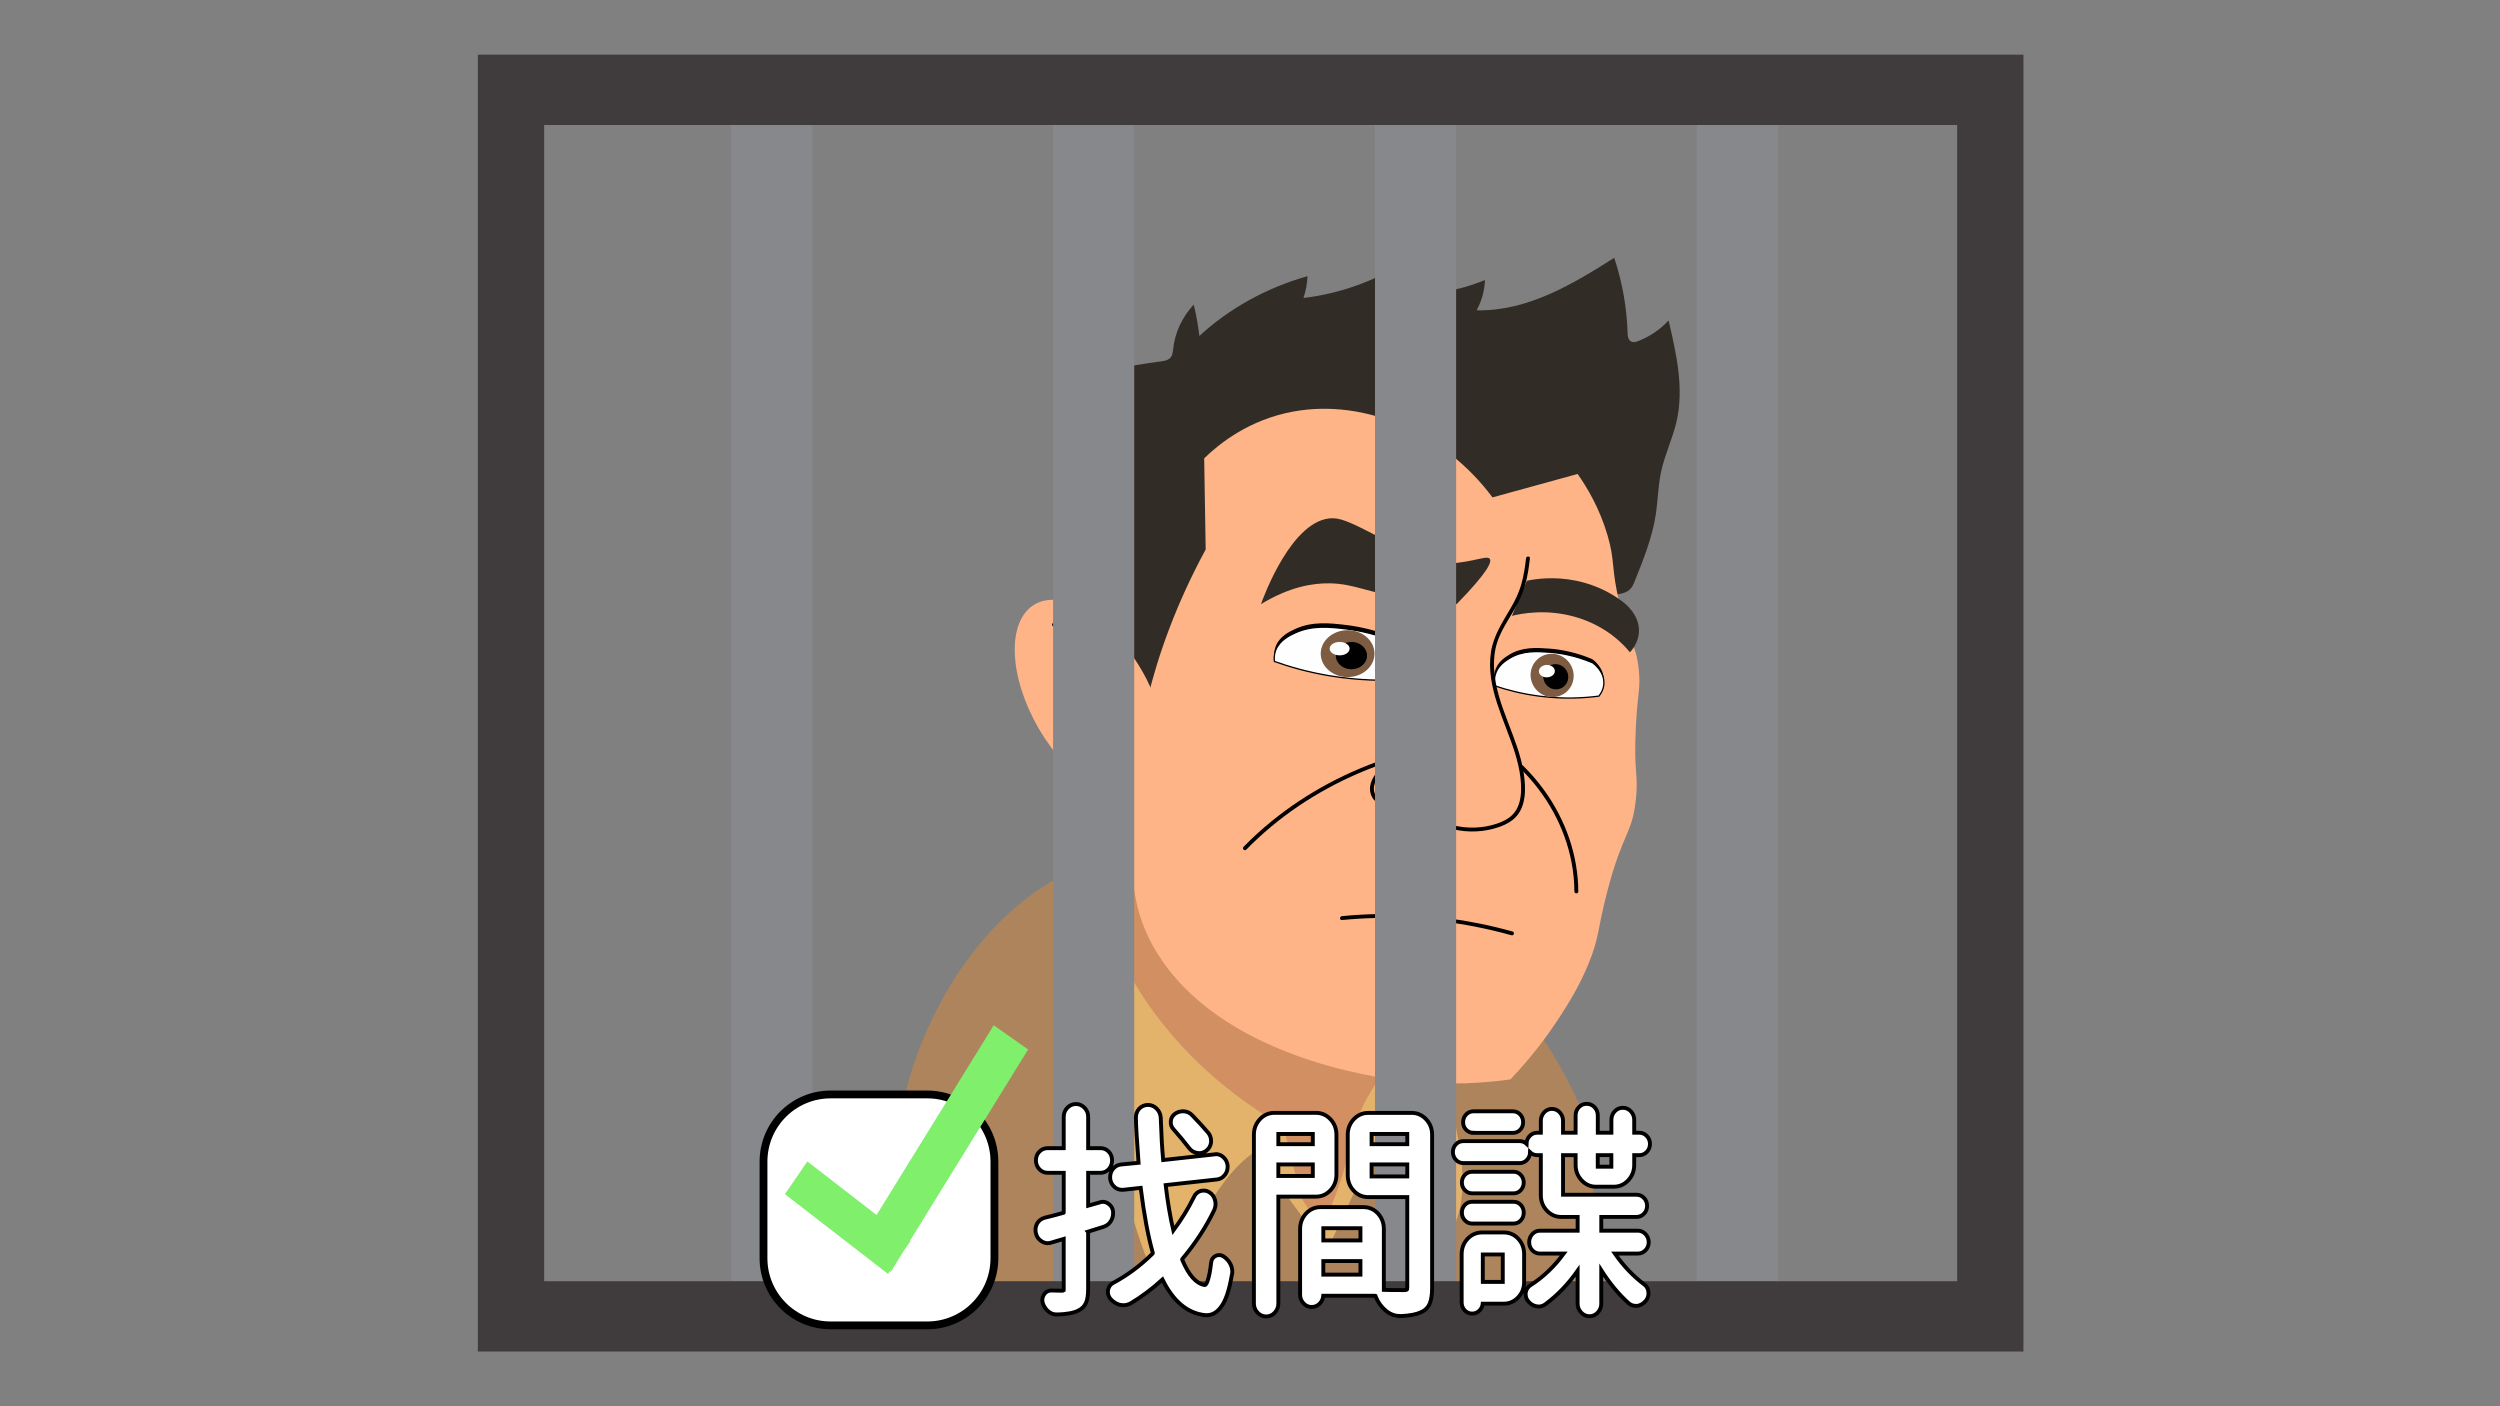 <?xml version="1.0" encoding="utf-8"?>
<!-- Generator: Adobe Illustrator 23.0.5, SVG Export Plug-In . SVG Version: 6.00 Build 0)  -->
<svg version="1.1" id="圖層_1" xmlns="http://www.w3.org/2000/svg" xmlns:xlink="http://www.w3.org/1999/xlink" x="0px" y="0px"
	 viewBox="0 0 1920 1080" style="enable-background:new 0 0 1920 1080;" xml:space="preserve">
<rect x="0" y="0" width="1920" height="1080" fill="#808080" stroke="none"/>
<style type="text/css">
	.st0{fill:#AE845D;}
	.st1{fill:#E3B36C;}
	.st2{fill:#D18F62;}
	.st3{fill:#322C26;}
	.st4{fill:#FEB487;}
	.st5{fill:#FFFEFF;stroke:#000000;stroke-miterlimit:10;}
	.st6{fill:#7E5C42;}
	.st7{fill:#FDFFFE;}
	.st8{fill:#87888C;}
	.st9{fill:#403C3D;}
	.st10{fill:#FFFFFF;stroke:#000000;stroke-width:3;stroke-miterlimit:10;}
	.st11{fill:#FFFFFF;stroke:#000000;stroke-width:6;stroke-miterlimit:10;}
	.st12{fill:#7FEF6C;}
</style>
<path class="st0" d="M1239.21,1038c-7.66-60.67-15.33-121.33-22.99-182c-68.35-163.75-246.94-237.39-369.4-197
	c-113.94,37.58-147.14,163.27-150.28,176c-7.51,67.67-15.02,135.33-22.54,203H1239.21z"/>
<g>
	<path class="st1" d="M846.82,658.95c-14.44,0.32-26.68,10.66-31.48,22.54s-3.53,24.94-0.96,37.33
		c4.22,20.4,11.73,40.15,17.87,60.17c20.25,66.03,25.74,135.49,53.19,199.51c34.78-24.43,43.11-69.68,78.12-93.86
		c18.52,25.27,37.04,50.53,55.57,75.8c9.25-19.75,18.5-39.51,27.74-59.26c3.88-8.28,11.78-18.29,21.44-15.29
		c5.98,1.85,8.51,7.87,10.3,13.17c7.2,21.28,14.39,42.55,21.59,63.83c20.2-15.43,24.39-41.44,22.74-64.81
		c-2.02-28.52-10.63-56.33-19.2-83.91c-2.53-8.14-5.09-16.35-9.52-23.85c-3.87-6.55-9.09-12.41-14.35-18.18
		c-30.6-33.54-64.38-65.78-106.31-88.16s-93.22-34.11-141.03-24.14"/>
</g>
<path class="st2" d="M1014.31,943c-4.97-7.67-9.94-15.33-14.91-23c-4.59-18.33-9.18-36.67-13.77-55
	c-24.94-14.28-64.45-40.95-97.51-85c-25.56-34.05-38.18-66.38-44.74-89c3.44-30.33,6.88-60.67,10.32-91
	c5.35,1.33,10.71,2.67,16.06,4c7.56,28.02,31.97,101.11,110.13,156c35.44,24.89,71.08,38.41,97.51,46
	c-25.76,27.76-35.26,50.69-39,67c-1.53,6.65-3.6,18.27-9.18,35C1024.16,923.18,1018.41,935.17,1014.31,943z"/>
<g>
	<path class="st3" d="M826.93,470.34c0.6-29.31,1.21-58.62,1.81-87.92c0.36-17.53-1.37-38.49-18.81-47.23
		c13.15-8.84,25.77-18.27,37.8-28.24c-9.24-0.7-18.48-1.39-27.72-2.09c14.38-19.83,44.99-23.59,71.57-27.3
		c2.37-0.33,4.89-0.74,6.63-2.18c2.28-1.89,2.52-4.93,2.82-7.67c1.33-12.28,6.88-24.18,15.76-33.79c1.95,7.97,3.39,16.03,4.33,24.13
		c22.69-21.06,51.55-37.03,83.07-45.97c-0.26,5.68-1.31,11.33-3.12,16.78c29.9-3.58,58.63-14.35,82.16-30.82
		c2.1,6.99,4.21,13.97,6.31,20.96c0.55,1.82,1.17,3.75,2.8,4.98c2.2,1.68,5.48,1.54,8.38,1.22c13.75-1.51,27.22-4.95,39.73-10.15
		c-0.27,8.03-2.46,16-6.39,23.26c39.18,0.84,74-20.19,105.67-40.31c6.24,18.81,9.7,38.32,10.28,57.9c0.08,2.6,0.59,5.82,3.41,6.67
		c1.64,0.49,3.43-0.09,5.01-0.72c8.97-3.58,16.94-9.04,23.04-15.79c6.01,25.65,12.04,52.15,6.09,77.81
		c-2.99,12.89-8.93,25.15-11.75,38.07c-2.43,11.12-2.5,22.53-4.26,33.75c-2.71,17.31-9.36,33.93-15.98,50.42
		c-0.99,2.46-2.04,5.01-4.14,6.86c-3.04,2.67-7.63,3.36-11.91,3.79c-16.71,1.7-33.58,1.57-50.4,1.44
		c-58.74-0.45-117.49-0.91-176.23-1.36c-18.73-0.14-39.05,0.16-53.78,10.25c-13.95,9.56-19.4,25.57-29.63,38.22
		c-11.63,14.37-30.06,24.42-49.97,27.26c-4.1,0.58-8.38,0.87-12.35-0.2c-4.92-1.33-8.82-4.57-12.29-7.89
		c-16.44-15.79-27.23-35.98-30.53-57.1"/>
</g>
<path class="st4" d="M1160,829c-19.55,2.71-48.43,4.97-82.6,1c-20.56-2.39-140.21-18.33-189.29-99
	c-20.33-33.42-19.82-63.6-18.36-110c1.38-43.8,10.74-115.13,56.21-199c-0.38-23.33-0.76-46.67-1.15-70
	c11.15-10.85,34.23-29.77,68.83-36c54.78-9.86,115.57,16.21,152.58,66c21.8-6,43.59-12,65.39-18c7.23,10.29,16.81,26.22,22.94,47
	c6.03,20.45,2.63,24.94,9.18,52c7.14,29.51,12.84,30.98,14.91,52c1.39,14.11-0.92,16.03-2.29,43c-1.85,36.22,2.16,35.96,0,56
	c-2.91,27.01-9.88,24.59-21.8,70c-7.88,30-6.09,35.86-14.91,57c-7.28,17.46-15.53,30.32-21.8,40
	C1188.58,795.33,1176.27,811.82,1160,829z"/>
<path class="st3" d="M1118.7,464c-8.86-0.4-22.08-1.37-37.86-4c-31.28-5.21-41.13-11.72-59.65-12c-12.64-0.19-30.66,2.49-52.77,16
	c1.96-5.52,24.03-66.01,55.07-66c7.71,0,17.38,5,36.71,15c15.04,7.78,26.76,15.02,34.42,20c5.93,0.34,15.22,0.49,26.39-1
	c14.33-1.92,20.86-5.09,22.94-3C1146.06,431.14,1143.41,438.6,1118.7,464z"/>
<path class="st3" d="M1251.78,501c-4.11-5.12-17.1-19.86-41.3-27c-22.83-6.73-42.3-2.75-49.33-1c3.82-9,7.65-18,11.47-27
	c7.16-1.47,21.09-3.45,37.86,0c17.98,3.69,29.98,11.72,35.56,16c1.37,0.97,13.75,10.08,12.62,24
	C1258.05,493.48,1253.83,498.75,1251.78,501z"/>
<g>
	<path d="M1077.4,519c-14.78,0.85-34.12,0.68-56.21-3c-16.77-2.79-31.04-6.92-42.45-11c-0.26-2.12-0.33-5.4,1.15-9
		c3.08-7.51,10.75-11.11,14.91-13c13.17-5.97,26.62-4.5,39-3c9.49,1.15,23.85,3.86,40.15,11c0.55,0.37,10.86,7.58,9.18,18
		C1082.31,514.11,1079,517.55,1077.4,519z"/>
	<path class="st5" d="M1077.4,522c-14.78,0.85-34.12,0.68-56.21-3c-16.77-2.79-31.04-6.92-42.45-11c-0.26-2.12-0.33-5.4,1.15-9
		c3.08-7.51,10.75-11.11,14.91-13c13.17-5.97,26.62-4.5,39-3c9.49,1.15,23.85,3.86,40.15,11c0.55,0.37,10.86,7.58,9.18,18
		C1082.31,517.11,1079,520.55,1077.4,522z"/>
	<ellipse class="st6" cx="1034.96" cy="502" rx="20.65" ry="18"/>
	<ellipse cx="1037.89" cy="503.5" rx="11.98" ry="10.5"/>
	<ellipse class="st7" cx="1028.85" cy="498.16" rx="7.66" ry="5.16"/>
</g>
<g>
	<path d="M1227.72,531.84c-11.74,1.54-27.21,2.37-45.14,0.11c-13.62-1.72-25.34-4.79-34.76-7.97c-0.37-1.94-0.68-4.96,0.22-8.35
		c1.88-7.08,7.72-10.79,10.91-12.74c10.06-6.17,20.92-5.5,30.93-4.76c7.67,0.57,19.35,2.34,32.93,8.08
		c0.47,0.31,9.26,6.43,8.73,16.12C1231.26,527.08,1228.88,530.42,1227.72,531.84z"/>
	<path class="st5" d="M1227.95,534.61c-11.74,1.54-27.21,2.37-45.14,0.11c-13.62-1.72-25.34-4.79-34.76-7.97
		c-0.37-1.94-0.68-4.96,0.22-8.35c1.88-7.08,7.72-10.79,10.91-12.74c10.06-6.17,20.92-5.5,30.93-4.76
		c7.67,0.57,19.35,2.34,32.93,8.08c0.47,0.31,9.26,6.43,8.73,16.12C1231.49,529.85,1229.11,533.19,1227.95,534.61z"/>
	
		<ellipse transform="matrix(0.767 -0.641 0.641 0.767 -54.87 885.537)" class="st6" cx="1192.49" cy="518.36" rx="16.41" ry="16.76"/>
	<ellipse transform="matrix(0.831 -0.556 0.556 0.831 -87.091 752.4)" cx="1194.99" cy="519.56" rx="9.54" ry="9.76"/>
	
		<ellipse transform="matrix(1 -0.033 0.033 1 -16.353 39.462)" class="st7" cx="1187.35" cy="515.16" rx="6.13" ry="4.77"/>
</g>
<g>
	<g>
		<path d="M1171.99,428.83c-0.75,6.79-1.78,13.57-3.69,20.15c-1.8,6.2-4.55,11.93-7.77,17.5c-6.34,10.98-13.53,21.47-15.46,34.28
			c-4.08,27.2,10.57,52.24,18.36,77.34c1.98,6.38,3.6,12.91,4.32,19.56c0.64,5.94,0.8,12.19-0.7,18.02
			c-1.45,5.66-4.64,10.34-9.69,13.36c-4.96,2.96-10.71,4.7-16.38,5.69c-11.12,1.94-22.98,0.66-33.4-3.72
			c-2.57-1.08-5.06-2.38-7.42-3.86c-2.47-1.55-4.72-3.39-7.15-5c-4.78-3.16-10.02-4.16-15.65-4.55c-4.93-0.34-10.09-0.2-14.81-1.87
			c-5.08-1.8-8.2-6.53-7.26-11.95c1-5.84,5.65-10.56,9.99-14.24c4.56-3.87,9.84-6.98,15.39-9.18c2.73-1.08,5.53-1.96,8.38-2.65
			c1.88-0.45,1.08-3.35-0.8-2.89c-11.9,2.88-23.82,9.31-31.43,19.1c-3.59,4.61-6.01,10.66-3.9,16.46c1.87,5.12,6.55,7.96,11.68,9.04
			c5.26,1.1,10.68,0.86,16,1.48c2.7,0.32,5.45,0.9,7.9,2.1c2.85,1.4,5.31,3.43,7.9,5.25c9.52,6.7,21.26,10.03,32.83,10.31
			c5.94,0.15,11.94-0.53,17.68-2.08c5.82-1.57,11.93-3.96,16.37-8.16c9.1-8.6,8.68-23.07,6.96-34.46
			c-4.17-27.63-21.23-51.93-22.78-80.13c-0.38-6.88,0.28-13.78,2.37-20.36c1.99-6.24,5.27-11.97,8.61-17.57
			c3.31-5.55,6.78-11.05,9.41-16.97c2.83-6.37,4.6-13.1,5.76-19.96c0.56-3.34,0.99-6.69,1.36-10.06
			C1175.21,426.92,1172.2,426.93,1171.99,428.83L1171.99,428.83z"/>
	</g>
</g>
<g>
	<g>
		<path d="M1030.61,706.6c16.79-1.67,33.7-2.05,50.56-1.23c17.18,0.84,34.3,2.91,51.19,6.19c9.58,1.86,19.08,4.11,28.48,6.73
			c1.86,0.52,2.66-2.37,0.8-2.89c-16.73-4.67-33.78-8.12-51-10.38c-17.01-2.23-34.19-3.27-51.35-3.03
			c-9.58,0.13-19.15,0.67-28.68,1.62C1028.7,703.79,1028.68,706.79,1030.61,706.6L1030.61,706.6z"/>
	</g>
</g>
<ellipse transform="matrix(0.863 -0.505 0.505 0.863 -156.382 496.749)" class="st4" cx="837.32" cy="536.59" rx="45.43" ry="84.33"/>
<g>
	<g>
		<g>
			<path d="M808.76,480.97c11.77,6.09,23.05,14.1,31.77,24.15c3.97,4.58,7.57,10.13,8.17,16.3c0.66,6.83-2.46,13.26-4.55,19.58
				c-2.53,7.65-3.17,15.65-1.76,23.59c0.34,1.9,3.23,1.09,2.89-0.8c-1.3-7.33-0.61-14.73,1.69-21.78c2.14-6.55,5.29-13.14,4.76-20.2
				c-0.47-6.33-3.6-11.97-7.46-16.86c-4.12-5.21-9.15-9.76-14.34-13.88c-6.13-4.86-12.71-9.1-19.65-12.7
				C808.56,477.49,807.04,480.08,808.76,480.97L808.76,480.97z"/>
		</g>
	</g>
	<g>
		<g>
			<path d="M850.3,516.87c-9.35,0.2-19.27,4.25-24.48,12.35c-2.48,3.87-3.73,8.63-3.25,13.22c0.54,5.07,3.05,9.22,6.45,12.92
				c3.91,4.25,8.19,8.68,13.3,11.46c1.7,0.93,3.21-1.66,1.51-2.59c-4.12-2.25-7.4-5.61-10.68-8.9c-3.21-3.24-6.28-6.69-7.3-11.26
				c-1.89-8.45,3.17-16.39,10.36-20.45c4.29-2.42,9.18-3.65,14.09-3.75C852.23,519.83,852.24,516.83,850.3,516.87L850.3,516.87z"/>
		</g>
	</g>
</g>
<g>
	<g>
		<path d="M957.14,652.53c12.02-12.33,25.31-23.39,39.55-33.07c14.6-9.92,30.16-18.42,46.36-25.43c9.26-4.01,18.73-7.5,28.35-10.51
			c1.84-0.58,1.05-3.47-0.8-2.89c-17.24,5.4-34,12.37-49.94,20.87c-15.59,8.31-30.39,18.08-44.1,29.23
			c-7.55,6.14-14.75,12.71-21.55,19.68C953.67,651.79,955.79,653.91,957.14,652.53L957.14,652.53z"/>
	</g>
</g>
<g>
	<g>
		<path d="M1167.62,590.2c10.05,9.89,18.67,21.17,25.43,33.56c6.5,11.93,11.23,24.82,13.83,38.16c1.46,7.49,2.21,15.1,2.26,22.73
			c0.01,1.93,3.01,1.93,3,0c-0.1-13.77-2.48-27.5-6.9-40.54c-4.55-13.39-11.18-26.07-19.51-37.5c-4.81-6.6-10.16-12.8-15.99-18.53
			C1168.36,586.72,1166.24,588.84,1167.62,590.2L1167.62,590.2z"/>
	</g>
</g>
<g>
	<rect x="561.54" y="95.28" class="st8" width="62.31" height="890.92"/>
	<rect x="808.77" y="71.6" class="st8" width="62.31" height="914.6"/>
	<rect x="1056" y="83.44" class="st8" width="62.31" height="902.76"/>
	<rect x="1303.23" y="83.44" class="st8" width="62.31" height="902.76"/>
	<path class="st9" d="M367,42v996h1187V42H367z M1503.09,983.98H417.91V96.02h1085.17L1503.09,983.98L1503.09,983.98z"/>
</g>
<g>
	<g>
		<path class="st10" d="M925.63,1010.03l-0.1-0.01c-13.53-1.4-24.54-10.61-32.74-27.36c-7.78,7.08-15.88,13.16-24.13,18.11
			c-1.9,1.09-3.82,1.64-5.74,1.64c-0.84,0-1.64-0.07-2.39-0.2l-0.11-0.02c-2.79-0.66-5.25-2.11-7.29-4.32
			c-1.5-1.62-2.26-3.5-2.26-5.6v-1l0.02-0.15c0.41-2.64,1.79-4.66,4.01-5.86c10.68-5.65,20.83-13.18,30.17-22.38l0.07-0.07
			l0.08-0.06c0.16-0.13,0.24-0.19,0.12-0.62c-3.65-12.84-6.78-29.61-9.29-49.85l-13.49,1.49h-0.9c-2.18,0-4.11-0.74-5.74-2.21
			c-1.94-1.67-3.06-3.88-3.32-6.55l-0.01-0.1v-0.94c0-2.25,0.67-4.26,1.99-5.97c1.57-2.12,3.67-3.35,6.22-3.65l13.61-1.32
			c-1.35-17.69-2.03-29.39-2.03-34.83c0-2.51,0.8-4.72,2.36-6.55c1.91-2.06,4.2-3.07,6.86-3.07c2.65,0,4.96,1,6.86,2.99
			c1.86,1.94,2.86,4.31,2.99,7.05c0.41,12.54,1.03,23.39,1.85,32.29l39.24-4.33c0.45-0.13,0.91-0.2,1.36-0.2
			c2.08,0,4.01,0.8,5.74,2.39c1.83,1.7,2.89,3.83,3.15,6.36l0.01,0.1v0.95c0,2.25-0.67,4.26-1.99,5.97
			c-1.57,2.12-3.62,3.36-6.06,3.65l-39.52,4.35c1.52,12.98,3.5,24.69,5.9,34.86c6.34-8.57,11.62-17.18,15.73-25.63
			c1.04-2.4,2.84-4.03,5.31-4.77l0.11-0.03l0.11-0.02c0.76-0.13,1.44-0.2,2.08-0.2c1.54,0,3.01,0.45,4.38,1.34
			c2.21,1.4,3.66,3.46,4.31,6.12c0.24,0.92,0.37,1.89,0.37,2.85c0,1.5-0.32,3.02-0.94,4.5c-6.26,13.06-14.49,25.69-24.5,37.63
			c-0.24,0.27-0.29,0.34-0.16,0.66c4.99,11.92,10.81,18.46,17.3,19.44h0.17c0.32,0,1.16-0.67,2.03-3.23
			c1.1-3.03,2.02-7.78,2.73-14.15c0.3-2.42,1.55-4.17,3.62-5.08c0.83-0.36,1.68-0.55,2.52-0.55c1.22,0,2.42,0.38,3.55,1.14
			c2.29,1.56,4.05,3.59,5.25,6.04c0.87,1.88,1.3,3.82,1.3,5.79c0,0.84-0.12,1.63-0.37,2.37c-1.95,11.39-4.52,19.2-7.85,23.88
			c-3.2,4.6-7.02,6.94-11.37,6.94H925.63z M893.36,891.4L893.36,891.4z M811.4,1009.52c-2.37,0-4.55-0.85-6.49-2.52
			c-1.84-1.58-3.2-3.65-4.04-6.12c-0.71-2.28-0.42-4.52,0.82-6.53c1.31-2.12,3.25-3.24,5.63-3.24c2.72,0.11,5.56,0.17,8.53,0.17
			c0.65-0.07,0.9-0.21,0.94-0.24c-0.01-0.02,0.14-0.37,0.14-1.32v-38.25l-9.63,2.86c-0.82,0.29-1.72,0.44-2.66,0.44
			c-1.64,0-3.21-0.5-4.68-1.49c-2.23-1.3-3.69-3.3-4.33-5.97c-0.24-0.91-0.37-1.82-0.37-2.68c0-1.66,0.39-3.28,1.16-4.8l0.05-0.1
			c1.31-2.26,3.24-3.77,5.74-4.48c6.03-1.46,10.94-2.75,14.67-3.87c0.03-0.03,0.06-0.13,0.06-0.31v-30.37l-12.45,0
			c-2.46,0-4.59-0.96-6.34-2.85c-1.71-1.84-2.57-4.09-2.57-6.7c0-2.61,0.88-4.85,2.6-6.64c1.75-1.81,3.87-2.73,6.31-2.73h12.45
			v-24.1c0-2.67,0.93-4.99,2.76-6.9c1.85-1.92,4.08-2.9,6.62-2.9c2.54,0,4.77,0.98,6.62,2.9c1.83,1.91,2.76,4.23,2.76,6.9v24.1
			l9.46,0c2.56,0,4.71,0.93,6.41,2.76c1.66,1.79,2.5,4.02,2.5,6.62c0,2.59-0.83,4.83-2.47,6.67c-1.7,1.91-3.87,2.87-6.44,2.87h-9.46
			v25.3c0.65-0.17,1.7-0.47,3.38-0.99c2.4-0.73,4.24-1.26,5.61-1.6c0.73-0.29,1.52-0.43,2.35-0.43c1.46,0,2.9,0.52,4.29,1.55
			c2.03,1.34,3.24,3.42,3.51,6.01l0.01,0.1v1.29c0,1.93-0.51,3.8-1.52,5.57c-1.3,2.24-3.2,3.8-5.65,4.63
			c-5.8,1.82-9.77,3.06-11.98,3.74c0.01,0.01-0.02,0.11-0.02,0.3v43.73c0,4.61-0.52,8.05-1.57,10.53c-1.12,2.63-3.07,4.64-5.78,5.99
			c-3.35,1.85-8.78,2.87-16.57,3.11l-0.03,0H811.4z M921.02,885.63c-0.66,0-1.28-0.07-1.84-0.21c-2.46-0.44-4.5-1.73-6.05-3.82
			c-3.18-4.21-7.15-9-11.78-14.23c-1.63-1.64-2.39-3.79-2.19-6.2c0.21-2.45,1.34-4.45,3.29-5.8c1.8-1.25,3.77-1.88,5.85-1.88l0.9,0
			c2.51,0.14,4.66,1.16,6.38,3.01c4.57,4.71,8.77,9.3,12.46,13.62c1.38,1.79,2.05,3.79,2.05,6.04v1.16l-0.02,0.14
			c-0.39,2.68-1.66,4.84-3.77,6.4C924.68,885.04,922.91,885.63,921.02,885.63z"/>
		<path class="st10" d="M972.46,1011.05c-2.61,0-4.88-1.01-6.73-3.01c-1.81-1.96-2.73-4.29-2.73-6.95V871.42
			c0-4.57,1.53-8.53,4.54-11.78c3.05-3.29,6.79-4.96,11.13-4.96h32.04c4.33,0,8.07,1.67,11.13,4.96c3.01,3.25,4.54,7.21,4.54,11.78
			v30.85c0,4.57-1.53,8.53-4.54,11.78c-3.05,3.29-6.79,4.96-11.13,4.96h-28.94v82.07c0,2.64-0.88,4.97-2.63,6.92
			C977.33,1010.03,975.08,1011.05,972.46,1011.05z M1008.23,903.15v-8.88l-26.47,0v8.88L1008.23,903.15z M1008.22,893.81
			L1008.22,893.81z M1008.23,878.75v-7.86l-26.47,0v7.86L1008.23,878.75z M1008.22,870.42L1008.22,870.42z M1075.24,1010.71
			c-4.03,0-7.74-1.41-11.03-4.2c-3.37-2.79-6-6.48-7.79-10.95l-0.14-0.36v-0.05c0,0,0,0,0,0c0,0-0.05-0.02-0.2-0.02h-39.8
			c-0.17,2.2-1.02,4.15-2.54,5.8c-1.75,1.89-3.88,2.84-6.34,2.84c-2.46,0-4.59-0.96-6.33-2.84c-1.71-1.84-2.58-4.07-2.58-6.61
			v-50.51c0-4.57,1.53-8.53,4.54-11.78c3.05-3.29,6.85-4.96,11.28-4.96h32.82c4.44,0,8.21,1.67,11.22,4.98
			c2.95,3.25,4.45,7.21,4.45,11.77v46.83c2.25,0.1,7.67,0.15,16.14,0.15c1.25-0.1,1.59-0.37,1.6-0.38l0,0c0,0,0.25-0.37,0.25-1.68
			v-69.35h-30.04c-4.33,0-8.07-1.67-11.13-4.96c-3.01-3.25-4.54-7.21-4.54-11.78v-31.19c0-4.57,1.53-8.53,4.54-11.78
			c3.05-3.29,6.79-4.96,11.13-4.96h33.45c4.33,0,8.07,1.67,11.13,4.96c3.01,3.25,4.54,7.21,4.54,11.78v117.46
			c0,5.04-0.56,8.93-1.7,11.91c-1.25,3.22-3.62,5.6-7.05,7.05c-3.23,1.56-8.15,2.51-14.97,2.87l-0.05,0H1075.24z M1044.82,978.91
			v-10.4l-28.51,0v10.4L1044.82,978.91z M1044.82,952.64v-9.39l-28.51,0v9.39L1044.82,952.64z M1053.38,903.96L1053.38,903.96z
			 M1080.78,903.49v-9.22h-27.41v9.22L1080.78,903.49z M1053.38,879.21L1053.38,879.21z M1080.78,878.75v-7.86h-27.41v7.86
			L1080.78,878.75z"/>
		<path class="st10" d="M1220.75,1010.88c-2.51,0-4.69-0.99-6.49-2.93c-1.76-1.9-2.65-4.15-2.65-6.7v-25.3
			c-7.21,10.24-15.52,18.87-24.76,25.72c-1.62,1.17-3.28,1.75-4.96,1.75c-0.64,0-1.32-0.07-2.08-0.2c-2.53-0.57-4.59-1.89-6.24-3.94
			c-1.22-1.47-1.85-3.21-1.85-5.15v-1.36l0.03-0.17c0.41-2.37,1.66-4.25,3.71-5.57c9.64-6.14,18.21-14.3,25.5-24.29h-18.28
			c-2.35,0-4.35-0.87-5.94-2.59c-1.55-1.67-2.34-3.73-2.34-6.1c0-2.36,0.78-4.43,2.31-6.16c1.59-1.79,3.6-2.71,5.97-2.71h28.94
			v-10.57l-12.61,0c-4.33,0-8.07-1.67-11.13-4.96c-3.01-3.25-4.54-7.21-4.54-11.78v-30.71h-2.87c-2.06,0-3.87-0.73-5.38-2.18
			c-0.05,2.15-0.8,4.05-2.23,5.66c-1.52,1.71-3.5,2.62-5.74,2.62h-43.34c-2.24,0-4.22-0.91-5.74-2.62c-1.48-1.66-2.23-3.65-2.23-5.9
			c0-2.26,0.76-4.23,2.26-5.85c1.54-1.66,3.46-2.5,5.71-2.5h43.34c2.02,0,3.77,0.68,5.23,2.02c0.03-2.26,0.82-4.24,2.34-5.87
			c1.59-1.72,3.54-2.59,5.79-2.59h2.87l0-9.19c0-2.42,0.8-4.54,2.39-6.33c1.65-1.85,3.71-2.79,6.13-2.79c2.42,0,4.48,0.94,6.13,2.79
			c1.59,1.79,2.39,3.92,2.39,6.33v9.18l9.66,0v-13.25c0-2.43,0.81-4.54,2.42-6.28c1.64-1.77,3.7-2.67,6.1-2.67
			c2.4,0,4.45,0.9,6.1,2.67c1.6,1.73,2.42,3.84,2.42,6.28v13.25l10.45,0v-9.86c0-2.55,0.84-4.74,2.5-6.53
			c1.7-1.83,3.8-2.76,6.26-2.76c2.45,0,4.56,0.93,6.26,2.76c1.66,1.79,2.5,3.99,2.5,6.53v9.86h3.97c2.24,0,4.19,0.87,5.79,2.59
			c1.55,1.68,2.34,3.71,2.34,6.02c0,2.32-0.79,4.34-2.34,6.02c-1.59,1.72-3.54,2.59-5.79,2.59h-3.97l0,7.49
			c0,4.57-1.53,8.53-4.54,11.78c-3.05,3.29-6.79,4.96-11.13,4.96h-13.66c-4.33,0-8.07-1.67-11.13-4.96
			c-3.01-3.25-4.54-7.21-4.54-11.78v-7.49l-9.66,0v30.4l56.42,0c2.23,0,4.16,0.83,5.75,2.47c1.57,1.63,2.37,3.66,2.37,6.05
			c0,2.39-0.8,4.43-2.37,6.05c-1.59,1.64-3.52,2.47-5.75,2.47h-27.05v10.57l28.15,0c2.25,0,4.22,0.9,5.86,2.67
			c1.6,1.73,2.42,3.81,2.42,6.19c0,2.39-0.82,4.46-2.45,6.14c-1.64,1.7-3.6,2.56-5.83,2.56h-17.72
			c6.49,9.39,14.07,17.36,22.53,23.69c2.17,1.61,3.31,3.98,3.31,6.86c0,2.17-0.69,4.08-2.04,5.69c-1.62,2.01-3.68,3.33-6.11,3.88
			l-0.22,0.05h-1.48c-1.93,0-3.73-0.66-5.34-1.97l-0.08-0.07c-7.61-6.83-14.66-15.33-21.01-25.32v25.69c0,2.53-0.86,4.77-2.55,6.67
			C1225.44,1009.88,1223.27,1010.88,1220.75,1010.88z M1237.52,896.03v-8.88l-10.45,0v8.88L1237.52,896.03z M1130.6,1008.84
			c-2.28,0-4.29-0.91-5.82-2.62c-1.48-1.67-2.23-3.68-2.23-5.99v-36.95c0-4.69,1.53-8.69,4.55-11.88c3.05-3.23,6.79-4.86,11.11-4.86
			h16.8c4.33,0,8.04,1.64,11.05,4.88c2.96,3.2,4.46,7.19,4.46,11.87v21.36c0,4.58-1.53,8.52-4.55,11.71
			c-3.05,3.23-6.74,4.86-10.96,4.86h-16.27c-0.19,1.91-0.96,3.6-2.29,5.04C1134.87,1007.97,1132.9,1008.84,1130.6,1008.84z
			 M1154.12,984.51v-21.08l-15.32,0v21.08L1154.12,984.51z M1130.53,939.69c-2.15,0-4.01-0.84-5.55-2.51
			c-1.5-1.61-2.26-3.58-2.26-5.85c0-2.24,0.72-4.2,2.15-5.82c1.47-1.66,3.43-2.54,5.66-2.54h31.88c2.23,0,4.19,0.88,5.66,2.54
			c1.43,1.62,2.15,3.57,2.15,5.82c0,2.25-0.72,4.21-2.15,5.82c-1.47,1.66-3.42,2.54-5.66,2.54H1130.53z M1130.53,916.47
			c-2.15,0-4.01-0.84-5.55-2.51c-1.5-1.61-2.26-3.55-2.26-5.76c0-2.19,0.72-4.12,2.15-5.73c1.47-1.66,3.43-2.54,5.66-2.54h32.04
			c2.13,0,4.03,0.88,5.5,2.54c1.43,1.62,2.15,3.54,2.15,5.73c0,2.19-0.72,4.12-2.15,5.73c-1.46,1.66-3.37,2.54-5.5,2.54H1130.53z
			 M1131.62,870.03c-2.23,0-4.14-0.8-5.67-2.39c-1.52-1.57-2.29-3.52-2.29-5.8c0-2.26,0.76-4.23,2.26-5.85
			c1.54-1.66,3.46-2.5,5.71-2.5h30.31c2.23,0,4.19,0.88,5.66,2.54c1.43,1.61,2.15,3.57,2.15,5.82c0,2.26-0.73,4.21-2.18,5.77
			c-1.49,1.61-3.38,2.42-5.63,2.42H1131.62z"/>
	</g>
</g>
<path class="st11" d="M712.15,1017.89h-74.22c-28.48,0-51.56-23.09-51.56-51.56V892.1c0-28.48,23.09-51.56,51.56-51.56h74.22
	c28.48,0,51.56,23.09,51.56,51.56v74.22C763.71,994.8,740.62,1017.89,712.15,1017.89z"/>
<polygon class="st12" points="698.84,952.94 789.61,805.99 763.16,787.45 673.2,933.1 620.05,891.99 602.81,917.11 681.98,978.35 
	683.41,976.26 684.12,976.76 693.61,961.4 699.22,953.23 "/>
</svg>
